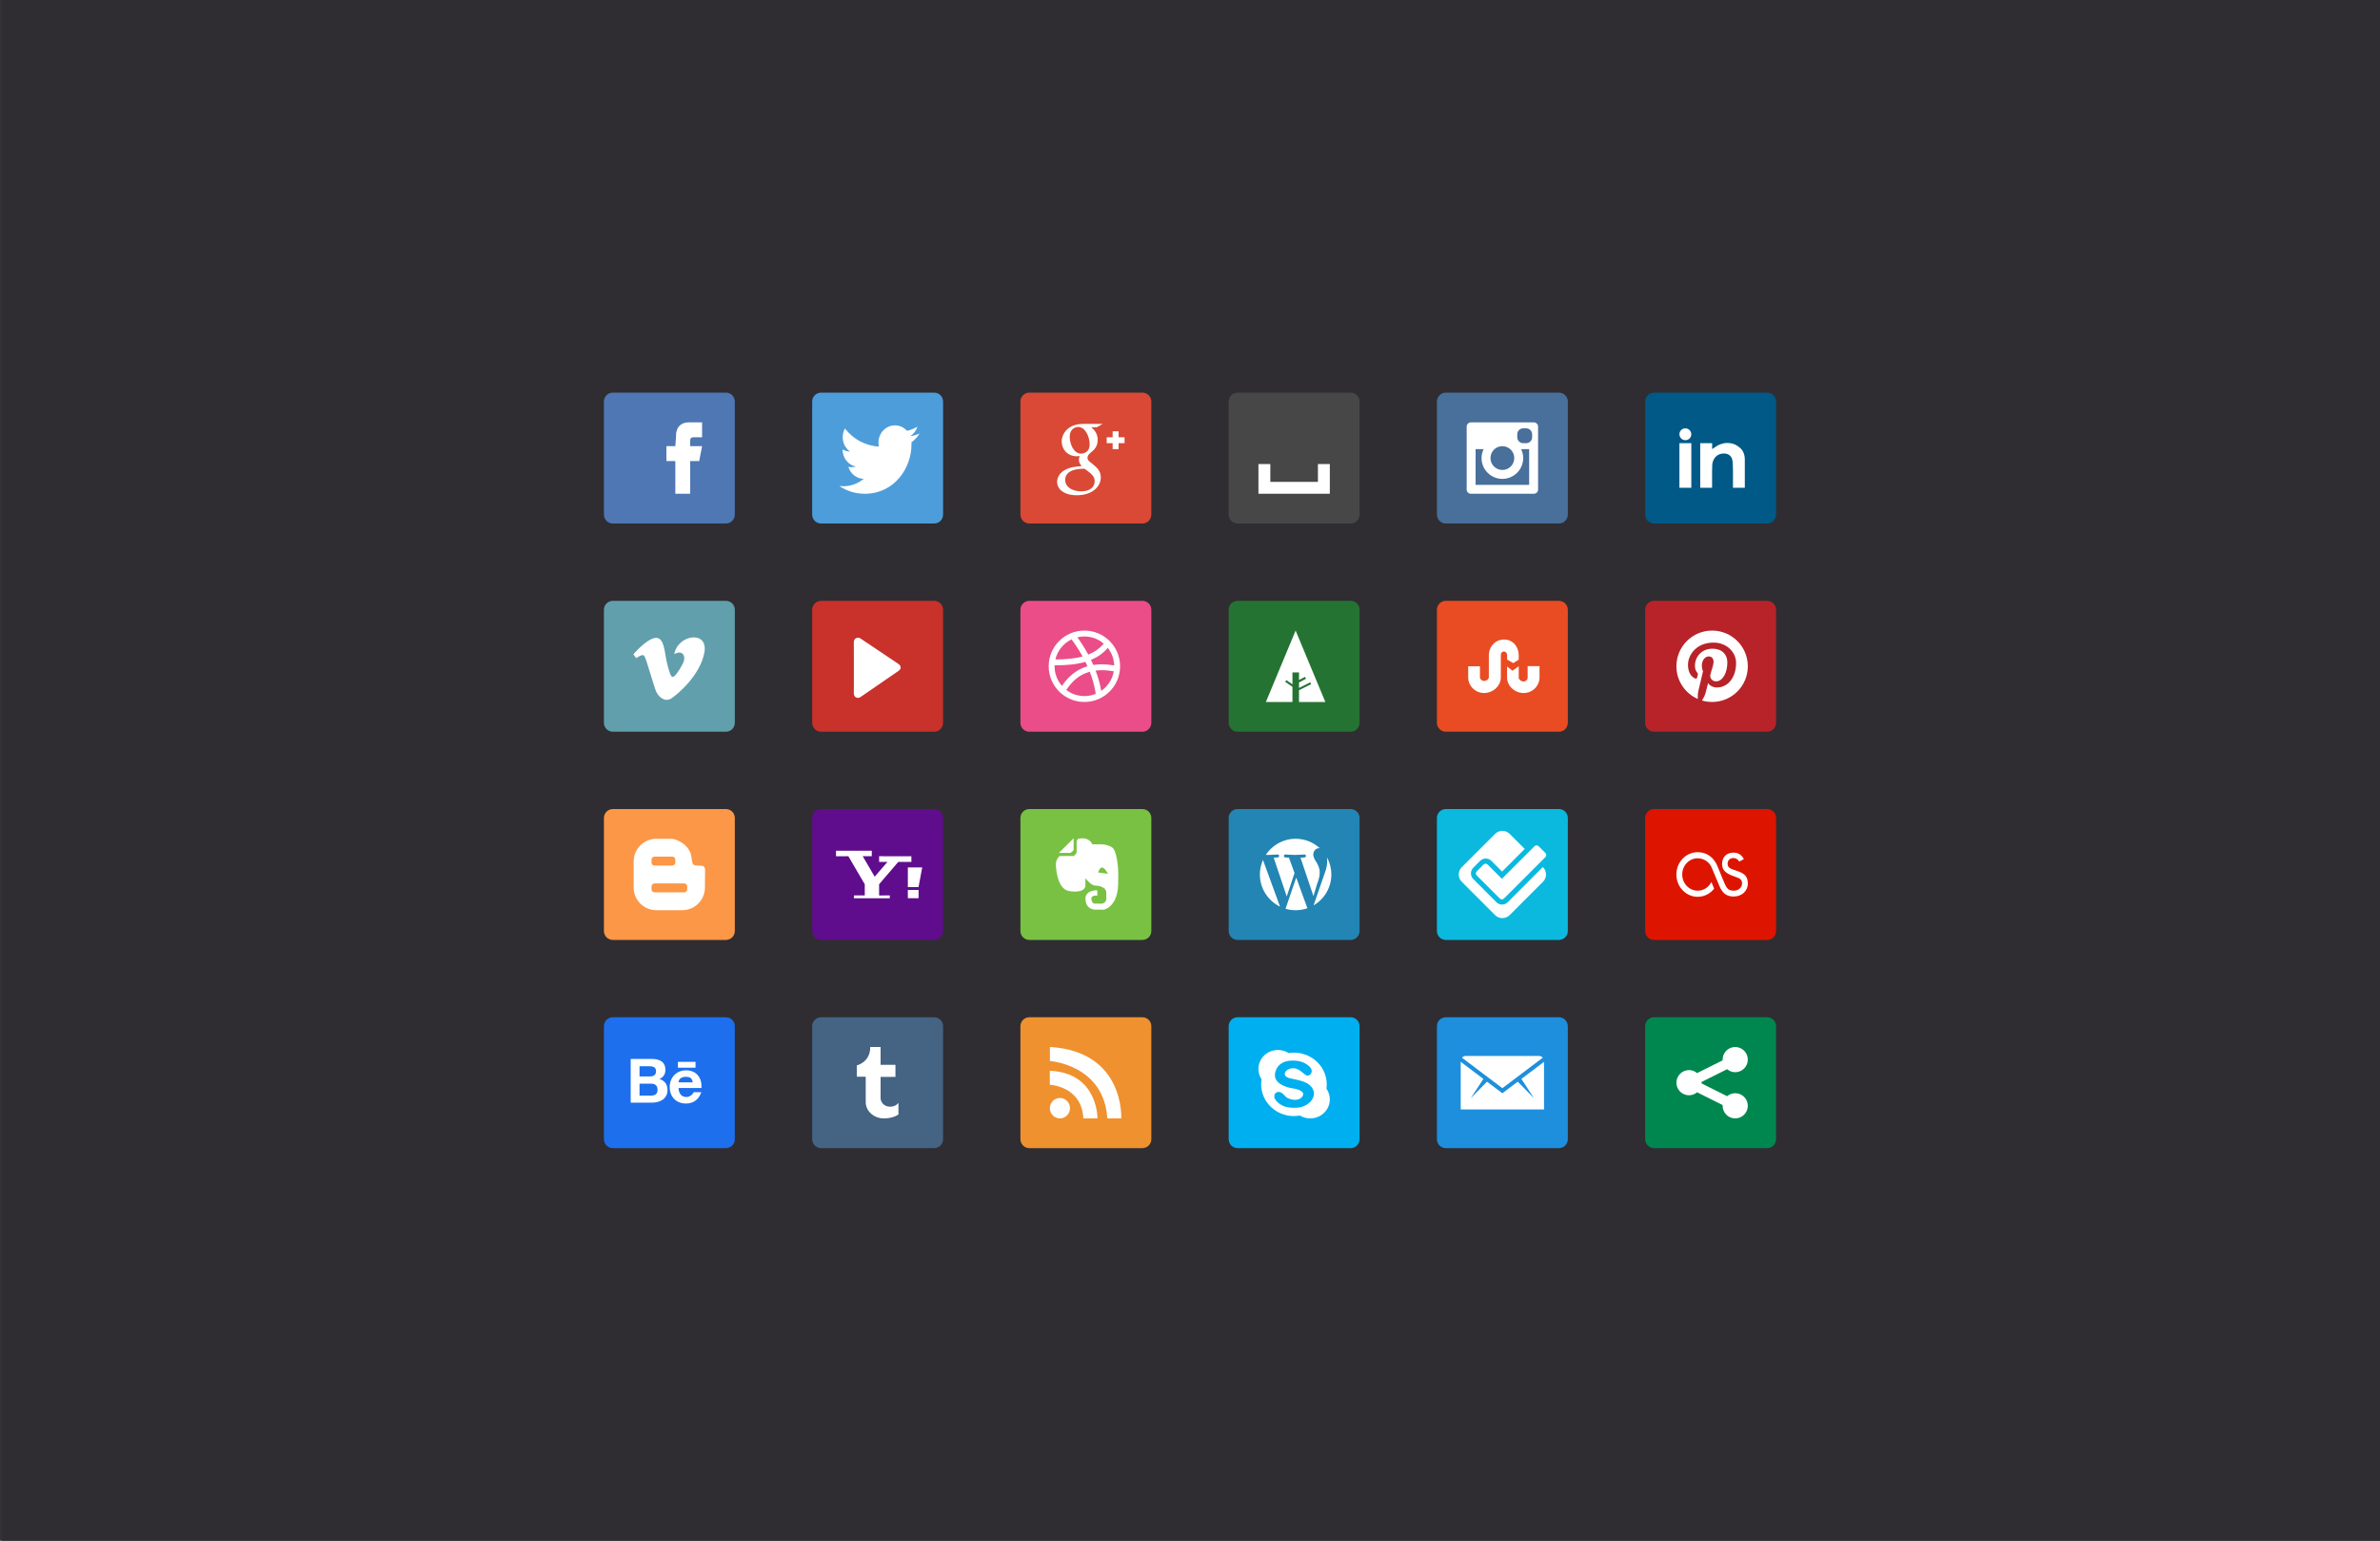 <?xml version="1.0" encoding="utf-8"?>
<!-- Generator: Adobe Illustrator 17.0.0, SVG Export Plug-In . SVG Version: 6.00 Build 0)  -->
<!DOCTYPE svg PUBLIC "-//W3C//DTD SVG 1.1//EN" "http://www.w3.org/Graphics/SVG/1.1/DTD/svg11.dtd">
<svg version="1.1" xmlns="http://www.w3.org/2000/svg" xmlns:xlink="http://www.w3.org/1999/xlink" x="0px" y="0px" width="800px"
	 height="518px" viewBox="0 0 800 518" enable-background="new 0 0 800 518" xml:space="preserve">
<rect x="0" y="0" width="800" height="518" fill="#333333" stroke="none"/>
<g id="Background">
	<rect x="0.5" fill-rule="evenodd" clip-rule="evenodd" fill="#2F2D31" width="800" height="518"/>
</g>
<g id="ShareThis">
	<path fill-rule="evenodd" clip-rule="evenodd" fill="#00874F" d="M556,342h38c1.66,0,3,1.34,3,3v38c0,1.66-1.34,3-3,3h-38
		c-1.66,0-3-1.34-3-3v-38C553,343.34,554.34,342,556,342z"/>
	<path fill="#FFFFFF" d="M583.26,367.53c-1.04,0-1.98,0.39-2.71,1.01l-8.6-4.3c0-0.08,0.02-0.16,0.02-0.24s-0.02-0.16-0.02-0.24
		l8.6-4.3c0.73,0.62,1.67,1.01,2.71,1.01c2.34,0,4.24-1.9,4.24-4.24c0-2.33-1.9-4.23-4.24-4.23c-2.34,0-4.23,1.9-4.23,4.23
		c0,0.09,0.02,0.16,0.02,0.25l-8.6,4.29c-0.73-0.62-1.67-1.01-2.71-1.01c-2.34,0-4.24,1.9-4.24,4.24s1.9,4.23,4.24,4.23
		c1.04,0,1.98-0.39,2.71-1.01l8.6,4.3c0,0.08-0.02,0.16-0.02,0.24c0,2.34,1.89,4.24,4.23,4.24c2.34,0,4.24-1.9,4.24-4.24
		S585.6,367.53,583.26,367.53z"/>
</g>
<g id="Mail">
	<path fill-rule="evenodd" clip-rule="evenodd" fill="#1D8FDD" d="M486,342h38c1.66,0,3,1.34,3,3v38c0,1.66-1.34,3-3,3h-38
		c-1.66,0-3-1.34-3-3v-38C483,343.34,484.34,342,486,342z"/>
	<path fill-rule="evenodd" clip-rule="evenodd" fill="#FFFFFF" d="M491.42,355.59c0.31-0.36,0.75-0.59,1.26-0.59H505v10.8
		l-0.03,0.02L491.42,355.59z M505,365.8V355h12.32c0.51,0,0.95,0.23,1.26,0.59l-13.55,10.23L505,365.8z M491,356.98l7.61,5.75
		l-4.26,6.51l5.48-5.59l5.14,3.88l0.03-0.02V373h-14V356.98z M505,373v-5.49l0.03,0.02l5.14-3.88l5.48,5.59l-4.26-6.51l7.61-5.75
		V373H505z"/>
</g>
<g id="Skype">
	<path fill-rule="evenodd" clip-rule="evenodd" fill="#00AFEF" d="M416,342h38c1.66,0,3,1.34,3,3v38c0,1.66-1.34,3-3,3h-38
		c-1.66,0-3-1.34-3-3v-38C413,343.34,414.34,342,416,342z"/>
	<path fill="#FFFFFF" d="M435.97,372.41c-3.5,0.18-5.14-0.57-6.64-1.94c-1.68-1.53-1-3.28,0.36-3.37c1.37-0.09,2.19,1.51,2.92,1.95
		c0.72,0.44,3.49,1.45,4.96-0.18c1.59-1.77-1.06-2.68-3.01-2.96c-2.77-0.4-6.28-1.86-6-4.74c0.27-2.87,2.51-4.34,4.86-4.55
		c3.01-0.27,4.96,0.44,6.51,1.72c1.79,1.49,0.82,3.14-0.32,3.28c-1.13,0.13-2.41-2.44-4.91-2.48c-2.58-0.04-4.32,2.61-1.14,3.36
		c3.19,0.75,6.6,1.06,7.83,3.89C442.62,369.23,439.48,372.23,435.97,372.41z M445.86,366c0.06-0.47,0.1-0.95,0.1-1.44
		c0-5.89-4.93-10.66-11.02-10.66c-0.6,0-1.2,0.05-1.77,0.14c-1.04-0.66-2.27-1.04-3.59-1.04c-3.64,0-6.58,2.86-6.58,6.39
		c0,1.29,0.39,2.48,1.06,3.49c-0.09,0.54-0.14,1.1-0.14,1.68c0,5.88,4.93,10.66,11.02,10.66c0.69,0,1.36-0.07,2.01-0.18
		c1.01,0.61,2.2,0.96,3.47,0.96c3.64,0,6.58-2.86,6.58-6.4C447,368.27,446.58,367.03,445.86,366z"/>
</g>
<g id="Feed">
	<path fill-rule="evenodd" clip-rule="evenodd" fill="#EF912F" d="M346,342h38c1.66,0,3,1.34,3,3v38c0,1.66-1.34,3-3,3h-38
		c-1.66,0-3-1.34-3-3v-38C343,343.34,344.34,342,346,342z"/>
	<path fill-rule="evenodd" clip-rule="evenodd" fill="#FFFFFF" d="M356.28,369.14c1.86,0,3.38,1.53,3.38,3.43
		c0,1.89-1.52,3.43-3.38,3.43c-1.87,0-3.39-1.54-3.39-3.43C352.89,370.67,354.41,369.14,356.28,369.14z M368.9,375.99h-4.74
		c-0.56-10.85-11.28-11.3-11.28-11.3v-4.7C369.12,360.66,368.9,375.99,368.9,375.99z M376.89,376.01h-4.68
		c-1.12-18.07-19.3-19.3-19.3-19.3v-4.72C378.12,353.45,376.89,376.01,376.89,376.01z"/>
</g>
<g id="Tumblr">
	<path fill-rule="evenodd" clip-rule="evenodd" fill="#456383" d="M276,342h38c1.66,0,3,1.34,3,3v38c0,1.66-1.34,3-3,3h-38
		c-1.66,0-3-1.34-3-3v-38C273,343.34,274.34,342,276,342z"/>
	<path fill="#FFFFFF" d="M299.17,372.07c-2.05,0-3.17-1.6-3.17-2.84v-7.19h4.99V358H296v-6h-3.48c0,5.21-4.52,6.18-4.52,6.18v3.81h3
		v8.57c0,2.97,2.74,5.44,6.07,5.44c3.34,0,4.93-1.33,4.93-1.33v-3.93C302,370.74,301.23,372.07,299.17,372.07z"/>
</g>
<g id="Behance">
	<path fill-rule="evenodd" clip-rule="evenodd" fill="#1D6FED" d="M206,342h38c1.66,0,3,1.34,3,3v38c0,1.66-1.34,3-3,3h-38
		c-1.66,0-3-1.34-3-3v-38C203,343.34,204.34,342,206,342z"/>
	<path fill-rule="evenodd" clip-rule="evenodd" fill="#FFFFFF" d="M218.78,364.32h-3.81v4.02h3.75c1.29,0,2.31-0.41,2.31-1.93
		C221.03,364.92,220.17,364.32,218.78,364.32z M218.29,358.47h-3.32v3.42h3.57c1.13,0,1.98-0.51,1.98-1.74
		C220.52,358.75,219.45,358.47,218.29,358.47z M224.37,366.47c0,2.97-2.55,4.24-5.21,4.24H212V356h6.95c2.81,0,4.72,0.99,4.72,3.72
		c0,1.43-0.73,2.43-2.01,3.05C223.46,363.28,224.37,364.65,224.37,366.47z M227.87,356.99h5.92v1.97h-5.92V356.99z M230.52,362.03
		c-1.86,0-2.4,1.04-2.44,1.85h4.78C232.59,362.41,231.95,362.03,230.52,362.03z M228.08,365.79c0.08,1.84,0.99,3.02,2.62,3.02
		c1.18,0,2.26-0.96,2.45-1.62h2.58c-0.82,2.5-2.71,3.81-5.13,3.81c-3.37,0-5.49-2.29-5.49-5.57c0-3.17,2.25-5.59,5.49-5.59
		c3.64,0,5.4,2.69,5.19,5.95H228.08z"/>
</g>
<g id="Last.fm">
	<path fill-rule="evenodd" clip-rule="evenodd" fill="#DD1500" d="M556,272h38c1.66,0,3,1.34,3,3v38c0,1.66-1.34,3-3,3h-38
		c-1.66,0-3-1.34-3-3v-38C553,273.34,554.34,272,556,272z"/>
	<path fill="#FFFFFF" d="M577.95,297.86l-0.26-0.62l-2.29-5.45c-0.75-1.93-2.63-3.24-4.75-3.24c-2.87,0-5.2,2.44-5.2,5.45
		s2.33,5.45,5.2,5.45c2,0,3.74-1.19,4.61-2.93l0.92,2.24c-1.31,1.67-3.3,2.74-5.53,2.74c-3.95,0-7.16-3.35-7.16-7.5
		c0-4.14,3.21-7.5,7.16-7.5c2.98,0,5.39,1.67,6.61,4.63c0.09,0.23,1.3,3.17,2.34,5.67c0.65,1.55,1.2,2.58,3,2.65
		c1.76,0.06,2.97-1.06,2.97-2.49c0-1.39-0.92-1.72-2.48-2.26c-2.8-0.97-4.24-1.94-4.24-4.27c0-2.27,1.47-3.78,3.86-3.78
		c1.56,0,2.69,0.73,3.47,2.18l-1.53,0.82c-0.58-0.85-1.21-1.18-2.02-1.18c-1.13,0-1.93,0.82-1.93,1.91c0,1.54,1.32,1.78,3.17,2.41
		c2.48,0.85,3.64,1.82,3.64,4.24c0,2.54-2.08,4.39-4.8,4.38C580.21,301.4,578.88,300.12,577.95,297.86z"/>
</g>
<g id="Foursquare">
	<path fill-rule="evenodd" clip-rule="evenodd" fill="#0BB9DF" d="M486,272h38c1.66,0,3,1.34,3,3v38c0,1.66-1.34,3-3,3h-38
		c-1.66,0-3-1.34-3-3v-38C483,273.34,484.34,272,486,272z"/>
	<path fill-rule="evenodd" clip-rule="evenodd" fill="#FFFFFF" d="M501.32,289.43c-0.5-0.5-1.2-0.79-1.9-0.79
		c-0.72,0-1.41,0.29-1.91,0.79l-2.29,2.29c-0.51,0.51-0.79,1.19-0.79,1.91c0,0.71,0.28,1.39,0.79,1.9l7.76,7.78
		c0.36,0.36,0.8,0.6,1.28,0.72l0.11,0.07h0.53c0.71,0,1.39-0.28,1.9-0.78l11.8-11.81l0.06,0.05c1.34,1.34,1.34,3.54,0,4.88
		l-11.22,11.22c-1.34,1.34-3.54,1.34-4.88,0l-11.22-11.22c-1.34-1.34-1.34-3.54,0-4.88l11.22-11.22c1.34-1.34,3.54-1.34,4.88,0
		l5.07,5.07l-7.61,7.61L501.32,289.43z M519.47,288.15l-13.94,13.94c-0.19,0.19-0.43,0.29-0.69,0.29h-0.01l-0.11-0.01
		c-0.22-0.02-0.42-0.12-0.57-0.28l-7.77-7.78c-0.38-0.38-0.38-0.99,0-1.37l2.29-2.29c0.18-0.18,0.43-0.28,0.68-0.28
		c0.26,0,0.51,0.1,0.69,0.28l4.8,4.81l10.97-10.97c0.18-0.18,0.42-0.29,0.68-0.28c0.26-0.01,0.5,0.1,0.68,0.28l2.3,2.29
		C519.84,287.16,519.84,287.77,519.47,288.15z"/>
</g>
<g id="Wordpress">
	<path fill-rule="evenodd" clip-rule="evenodd" fill="#2385B3" d="M416,272h38c1.66,0,3,1.34,3,3v38c0,1.66-1.34,3-3,3h-38
		c-1.66,0-3-1.34-3-3v-38C413,273.34,414.34,272,416,272z"/>
	<path fill="#FFFFFF" d="M446.04,288.24c0.05,0.38,0.08,0.79,0.08,1.23c0,1.22-0.23,2.59-0.91,4.3l-3.67,10.61
		c3.57-2.08,5.97-5.95,5.97-10.38C447.51,291.91,446.97,289.95,446.04,288.24z M435.71,295.05l-3.6,10.47
		c1.07,0.32,2.21,0.49,3.39,0.49c1.4,0,2.74-0.24,3.99-0.68c-0.03-0.05-0.06-0.11-0.09-0.17L435.71,295.05z M443.61,293.39
		c0-1.48-0.54-2.51-0.99-3.31c-0.61-0.99-1.18-1.82-1.18-2.81c0-1.11,0.83-2.13,2.01-2.13l0.16,0.01c-2.14-1.96-4.98-3.16-8.11-3.16
		c-4.19,0-7.88,2.16-10.03,5.42l0.77,0.01c1.26,0,3.2-0.15,3.2-0.15c0.65-0.04,0.73,0.91,0.08,0.99c0,0-0.65,0.07-1.38,0.11
		l4.38,13.01l2.62-7.88l-1.87-5.13c-0.64-0.04-1.26-0.11-1.26-0.11c-0.64-0.04-0.57-1.03,0.08-0.99c0,0,1.98,0.15,3.16,0.15
		c1.26,0,3.2-0.15,3.2-0.15c0.65-0.04,0.73,0.91,0.08,0.99c0,0-0.65,0.07-1.38,0.11l4.35,12.91l1.19-4
		C443.3,295.71,443.61,294.42,443.61,293.39z M423.49,294c0,4.75,2.77,8.86,6.77,10.81l-5.73-15.7
		C423.87,290.61,423.49,292.26,423.49,294z"/>
</g>
<g id="Evernote">
	<path fill-rule="evenodd" clip-rule="evenodd" fill="#79C143" d="M346,272h38c1.66,0,3,1.34,3,3v38c0,1.66-1.34,3-3,3h-38
		c-1.66,0-3-1.34-3-3v-38C343,273.34,344.34,272,346,272z"/>
	<path fill-rule="evenodd" clip-rule="evenodd" fill="#FFFFFF" d="M355.93,286.75l4.95-4.92v4.02l-1.01,0.9H355.93z M370.45,291.66
		c-0.9,0-1.32,1.66-1.32,1.66l3.3,0.45C372.43,293.77,371.35,291.66,370.45,291.66z M375.85,295.92c0.3,9.07-4.84,9.91-4.84,9.91
		l-2.51-0.02c0,0-3.61,0.36-3.64-3.71c0.03-2.99,3.97-2.78,3.97-2.78l0.02,1.8c0,0-2.11-0.34-2.01,1.13
		c-0.03,0.66,0.5,1.37,0.85,1.53c1.47,0,1.48,0.02,2.59,0.03c0,0,1.1,0.06,1.59-1.3c0.02-0.23,0-0.04,0-2.33
		c0-2.29-3.32-2.44-3.49-2.44c-1.69,0.13-3.52-2.51-3.52-2.51s-0.04,2.18-0.04,2.7c-0.49,2.59-5.38,1.65-5.39,1.65
		c-4.43-0.65-4.52-8.97-4.52-8.97s-0.06-1.65,1.28-2.81c0.01-0.01,4.78-0.01,4.78-0.01l0.92-1.04v-3.45c0-1.28,0.45-1.43,2.14-1.47
		c2.38,0.07,3.15,2.03,3.15,2.03h2.93c0,0,2.47,0,3.9,1.2C375.1,285.92,376.11,290.71,375.85,295.92z"/>
</g>
<g id="Yahoo">
	<path fill-rule="evenodd" clip-rule="evenodd" fill="#5F0D8D" d="M276,272h38c1.66,0,3,1.34,3,3v38c0,1.66-1.34,3-3,3h-38
		c-1.66,0-3-1.34-3-3v-38C273,273.34,274.34,272,276,272z"/>
	<path fill-rule="evenodd" clip-rule="evenodd" fill="#FFFFFF" d="M308.77,301.97h-3.61v-2.78h3.61V301.97z M309.99,291.62
		l-1.24,6.61l-3.59,0.01v-6.62H309.99z M295.5,297.28v3.77l3.59-0.01l-0.01,0.95h-6.34h-5.71v-0.96l3.65,0.01v-3.75l-5.52-9.43
		l-4.15,0.01v-1.86h12.02l0.01,1.85h-3.05l4.02,6.88l4.29-4.96h-2.79l-0.01-1.92l10.85,0.01v1.9h-4.41L295.5,297.28z"/>
</g>
<g id="Blogger">
	<path fill-rule="evenodd" clip-rule="evenodd" fill="#FB9747" d="M206,272h38c1.66,0,3,1.34,3,3v38c0,1.66-1.34,3-3,3h-38
		c-1.66,0-3-1.34-3-3v-38C203,273.34,204.34,272,206,272z"/>
	<path fill-rule="evenodd" clip-rule="evenodd" fill="#FFFFFF" d="M231,298c0-0.55-0.44-1-1-1h-10c-0.56,0-1,0.45-1,1v1
		c0,0.55,0.44,1,1,1h10c0.56,0,1-0.45,1-1V298z M227,289c0-0.55-0.45-1-1-1h-6c-0.56,0-1,0.45-1,1v1c0,0.55,0.44,1,1,1h6
		c0.55,0,1-0.45,1-1V289z M236.95,298.43c-0.02,4.16-3.42,7.57-7.6,7.57h-8.74c-4.19,0-7.61-3.41-7.61-7.57v-8.85
		c0-4.17,3.42-7.58,7.61-7.58h5.31c1.97,0.23,4.83,1.91,5.88,4.14c0.29,0.62,0.44,0.64,0.68,2.49c0.13,0.95,0.2,1.66,0.63,2.05
		c0.6,0.55,2.84,0.18,3.28,0.52l0.34,0.27l0.2,0.41l0.07,0.34L236.95,298.43z"/>
</g>
<g id="Pinterest">
	<path fill-rule="evenodd" clip-rule="evenodd" fill="#B72329" d="M556,202h38c1.66,0,3,1.34,3,3v38c0,1.66-1.34,3-3,3h-38
		c-1.66,0-3-1.34-3-3v-38C553,203.34,554.34,202,556,202z"/>
	<path fill="#FFFFFF" d="M575.5,212c-6.63,0-12,5.37-12,12c0,4.91,2.96,9.13,7.18,10.99c-0.03-0.84,0-1.84,0.21-2.76l1.55-6.53
		c0,0-0.39-0.77-0.39-1.9c0-1.78,1.03-3.11,2.32-3.11c1.09,0,1.62,0.82,1.62,1.8c0,1.1-0.7,2.74-1.06,4.26
		c-0.3,1.27,0.63,2.31,1.89,2.31c2.27,0,3.8-2.92,3.8-6.38c0-2.63-1.77-4.59-4.99-4.59c-3.64,0-5.9,2.71-5.9,5.74
		c0,1.05,0.3,1.78,0.79,2.35c0.22,0.27,0.25,0.37,0.17,0.67l-0.25,0.97c-0.08,0.3-0.32,0.41-0.6,0.3c-1.67-0.69-2.45-2.52-2.45-4.59
		c0-3.41,2.87-7.49,8.57-7.49c4.58,0,7.6,3.31,7.6,6.87c0,4.71-2.62,8.22-6.48,8.22c-1.29,0-2.51-0.7-2.93-1.49
		c0,0-0.69,2.76-0.84,3.3c-0.26,0.92-0.75,1.85-1.21,2.57c1.08,0.31,2.22,0.49,3.4,0.49c6.63,0,12-5.37,12-12S582.13,212,575.5,212z
		"/>
</g>
<g id="Stumbleupon">
	<path fill-rule="evenodd" clip-rule="evenodd" fill="#E94B23" d="M486,202h38c1.66,0,3,1.34,3,3v38c0,1.66-1.34,3-3,3h-38
		c-1.66,0-3-1.34-3-3v-38C483,203.34,484.34,202,486,202z"/>
	<path fill="#FFFFFF" d="M512.13,232.99c-2.95,0-5.54-2.33-5.56-5.21v-3.7l1.84,1.41l2.09-1.5v3.85c0,0.68,0.92,1.29,1.62,1.29
		c0.7,0,1.37-0.61,1.37-1.29v-3.88h4v3.77C517.49,230.64,515.09,232.99,512.13,232.99z M505.5,219.05c-0.7,0-1.02,0.55-1.02,1.24
		v7.51c-0.05,2.88-2.67,5.19-5.61,5.19c-2.96,0-5.36-2.35-5.36-5.26v-3.72h3.95v3.68c0,0.68,0.72,1.24,1.42,1.24
		c0.7,0,1.57-0.56,1.57-1.24v-7.61c0.1-2.82,2.22-5.07,5.11-5.07c2.91,0,4.84,2.27,4.93,5.1v1.67l-1.83,1.15l-2.07-1.19v-1.45
		C506.59,219.6,506.2,219.05,505.5,219.05z"/>
</g>
<g id="Forrst">
	<path fill-rule="evenodd" clip-rule="evenodd" fill="#257333" d="M416,202h38c1.66,0,3,1.34,3,3v38c0,1.66-1.34,3-3,3h-38
		c-1.66,0-3-1.34-3-3v-38C413,203.34,414.34,202,416,202z"/>
	<polygon fill="#FFFFFF" points="434.44,230.91 432,229.23 432.38,228.66 434.44,230.07 434.44,226.06 436.64,226.06 436.64,228.62 
		438.65,227.56 439,228.19 436.64,229.44 436.64,231.29 440.41,229.39 440.72,230 436.64,232.05 436.64,236 445.49,236 435.5,212 
		425.51,236 434.44,236 	"/>
</g>
<g id="Dribbble">
	<path fill-rule="evenodd" clip-rule="evenodd" fill="#EB4D89" d="M346,202h38c1.66,0,3,1.34,3,3v38c0,1.66-1.34,3-3,3h-38
		c-1.66,0-3-1.34-3-3v-38C343,203.34,344.34,202,346,202z"/>
	<path fill="#FFFFFF" d="M370.16,232.27c-0.41-2.41-1.08-4.7-1.89-6.83c1.75-0.22,3.77-0.17,6.11,0.26
		C373.91,228.42,372.35,230.76,370.16,232.27z M358.42,231.96c1.69-2.55,4.05-5.07,7.88-6.13c0.9,2.3,1.63,4.8,2.02,7.44
		c-1.18,0.48-2.47,0.75-3.82,0.75C362.21,234.02,360.1,233.25,358.42,231.96z M354.48,224v-0.32h0.06c3.57,0,7.12-0.24,10.3-1.17
		c0.23,0.48,0.47,0.97,0.69,1.48c-4.18,1.23-6.79,3.98-8.57,6.6C355.41,228.83,354.48,226.52,354.48,224z M360.19,214.95
		c1.02,1.36,2.38,3.34,3.71,5.76c-2.82,0.77-5.97,0.98-9.15,0.99C355.45,218.72,357.49,216.25,360.19,214.95z M370.99,216.37
		c-1.41,1.72-3.18,2.9-5.19,3.7c-1.28-2.38-2.61-4.36-3.66-5.81c0.76-0.18,1.55-0.28,2.36-0.28
		C366.98,213.98,369.24,214.88,370.99,216.37z M372.37,217.81c1.29,1.64,2.08,3.68,2.15,5.91c-2.7-0.47-5.02-0.49-7.02-0.17
		c-0.26-0.58-0.52-1.15-0.79-1.7C368.86,220.97,370.79,219.68,372.37,217.81z M364.5,212c-6.63,0-12,5.37-12,12s5.37,12,12,12
		s12-5.37,12-12S371.13,212,364.5,212z"/>
</g>
<g id="YouTube">
	<path fill-rule="evenodd" clip-rule="evenodd" fill="#C9312B" d="M276,202h38c1.66,0,3,1.34,3,3v38c0,1.66-1.34,3-3,3h-38
		c-1.66,0-3-1.34-3-3v-38C273,203.34,274.34,202,276,202z"/>
	<path fill-rule="evenodd" clip-rule="evenodd" fill="#FFFFFF" d="M301.98,225.58l-12.75,8.77c-1,0.65-2.23,0.07-2.23-1.22v-1.04
		h0.01v-13.65H287v-2.54c0-1.29,1.23-1.9,2.23-1.25l12.77,8.57C303,223.87,302.98,224.93,301.98,225.58z"/>
</g>
<g id="Vimeo">
	<path fill-rule="evenodd" clip-rule="evenodd" fill="#619FAD" d="M206,202h38c1.66,0,3,1.34,3,3v38c0,1.66-1.34,3-3,3h-38
		c-1.66,0-3-1.34-3-3v-38C203,203.34,204.34,202,206,202z"/>
	<path fill="#FFFFFF" d="M212.89,220l0.98,1.28c0,0,2.01-1.59,2.68-0.8c0.67,0.8,3.23,10.4,4.08,12.17c0.74,1.55,2.8,3.6,5.05,2.14
		c2.25-1.47,9.75-7.89,11.09-15.47c1.34-7.57-9.02-5.99-10.11,0.62c2.74-1.66,4.2,0.67,2.8,3.3c-1.4,2.62-2.68,4.34-3.35,4.34
		s-1.18-1.76-1.95-4.83c-0.79-3.18-0.79-8.9-4.08-8.26C216.97,215.11,212.89,220,212.89,220z"/>
</g>
<g id="LinkedIn">
	<path fill-rule="evenodd" clip-rule="evenodd" fill="#005987" d="M556,132h38c1.66,0,3,1.34,3,3v38c0,1.66-1.34,3-3,3h-38
		c-1.66,0-3-1.34-3-3v-38C553,133.34,554.34,132,556,132z"/>
	<path fill-rule="evenodd" clip-rule="evenodd" fill="#FFFFFF" d="M566.52,147.99c-0.55,0-1.02-0.2-1.42-0.59
		c-0.39-0.39-0.58-0.87-0.58-1.44c0-0.54,0.19-1,0.58-1.38c0.39-0.38,0.85-0.57,1.4-0.57s1.02,0.19,1.41,0.58
		c0.39,0.39,0.59,0.86,0.59,1.42c0,0.55-0.19,1.01-0.58,1.4C567.53,147.8,567.07,147.99,566.52,147.99z M564.51,148.99h4v15h-4
		V148.99z M582.51,163.99v-6.01c0-1.84-0.1-3.06-0.29-3.66c-0.2-0.6-0.54-1.06-1.02-1.38c-0.48-0.32-1.07-0.47-1.78-0.47
		c-0.92,0-1.71,0.26-2.37,0.78c-0.65,0.52-1.11,1.25-1.37,2.17c-0.13,0.48-0.19,1.53-0.19,3.13v5.44h-3.98v-15h4v2
		c1.03-0.73,1.94-1.34,2.77-1.63c0.84-0.29,1.41-0.43,2.28-0.43c1.8,0,3.03,0.53,4.28,1.6c1.06,0.9,1.65,2.24,1.65,4.02v9.44H582.51
		z"/>
</g>
<g id="Instragram">
	<path fill-rule="evenodd" clip-rule="evenodd" fill="#496F9B" d="M486,132h38c1.66,0,3,1.34,3,3v38c0,1.66-1.34,3-3,3h-38
		c-1.66,0-3-1.34-3-3v-38C483,133.34,484.34,132,486,132z"/>
	<path fill-rule="evenodd" clip-rule="evenodd" fill="#FFFFFF" d="M515,146c0-1.1-0.89-2-2-2h-1c-1.1,0-2,0.9-2,2v1c0,1.1,0.9,2,2,2
		h1c1.11,0,2-0.9,2-2V146z M505,161c-3.86,0-7-3.14-7-7c0-1.08,0.27-2.09,0.7-3H496v12h18v-12h-2.7c0.44,0.91,0.7,1.92,0.7,3
		C512,157.86,508.87,161,505,161z M505,150c-2.21,0-4,1.79-4,4s1.79,4,4,4s4-1.79,4-4S507.21,150,505,150z M515.57,166h-21.14
		c-0.79,0-1.43-0.64-1.43-1.43v-21.14c0-0.79,0.64-1.43,1.43-1.43h21.14c0.79,0,1.43,0.64,1.43,1.43v21.14
		C517,165.36,516.36,166,515.57,166z"/>
</g>
<g id="Myspace">
	<path fill-rule="evenodd" clip-rule="evenodd" fill="#474747" d="M416,132h38c1.66,0,3,1.34,3,3v38c0,1.66-1.34,3-3,3h-38
		c-1.66,0-3-1.34-3-3v-38C413,133.34,414.34,132,416,132z"/>
	<polygon fill-rule="evenodd" clip-rule="evenodd" fill="#FFFFFF" points="447,166 423.01,166 423,156 427,156 427,162 443,162 
		443,156 447,156 447,163.14 	"/>
</g>
<g id="Google">
	<path fill-rule="evenodd" clip-rule="evenodd" fill="#D94935" d="M346,132h38c1.66,0,3,1.34,3,3v38c0,1.66-1.34,3-3,3h-38
		c-1.66,0-3-1.34-3-3v-38C343,133.34,344.34,132,346,132z"/>
	<path fill-rule="evenodd" clip-rule="evenodd" fill="#FFFFFF" d="M362.4,143.54c-0.8,0-1.66,0.41-2.15,1.04
		c-0.52,0.66-0.68,1.51-0.68,2.33c0,2.11,1.2,5.61,3.84,5.61c0.77,0,1.6-0.38,2.1-0.89c0.7-0.72,0.76-1.73,0.76-2.3
		C366.27,147.07,364.95,143.54,362.4,143.54z M360.68,158.09c-0.68,0.25-2.64,1.01-2.64,3.25c0,2.23,2.12,3.84,5.41,3.84
		c2.95,0,4.51-1.45,4.51-3.4c0-1.61-1.01-2.46-3.35-4.16c-0.24-0.03-0.4-0.03-0.7-0.03C363.63,157.59,361.97,157.65,360.68,158.09z
		 M366.8,143.63c0.7,0.6,2.18,1.86,2.18,4.26c0,2.33-1.29,3.43-2.58,4.47c-0.4,0.41-0.86,0.85-0.86,1.54c0,0.69,0.46,1.07,0.79,1.36
		l1.11,0.88c1.35,1.16,2.58,2.23,2.58,4.41c0,2.96-2.79,5.95-8.08,5.95c-4.46,0-6.61-2.17-6.61-4.5c0-1.14,0.56-2.74,2.37-3.85
		c1.9-1.19,4.49-1.35,5.87-1.44c-0.43-0.57-0.92-1.17-0.92-2.15c0-0.53,0.15-0.85,0.3-1.23c-0.33,0.04-0.67,0.07-0.98,0.07
		c-3.26,0-5.1-2.49-5.1-4.95c0-1.45,0.64-3.05,1.97-4.22c1.75-1.48,3.84-1.73,5.5-1.73h6.33l-1.97,1.13H366.8z M378,149h-2v2h-2v-2
		h-2v-2h2v-2h2v2h2V149z"/>
</g>
<g id="Twitter">
	<path fill-rule="evenodd" clip-rule="evenodd" fill="#4D9DDB" d="M276,132h38c1.66,0,3,1.34,3,3v38c0,1.66-1.34,3-3,3h-38
		c-1.66,0-3-1.34-3-3v-38C273,133.34,274.34,132,276,132z"/>
	<path fill="#FFFFFF" d="M309.13,145.72c-0.99,0.47-2.06,0.78-3.18,0.92c1.14-0.72,2.02-1.86,2.43-3.21
		c-1.07,0.66-2.25,1.14-3.51,1.41c-1.02-1.13-2.45-1.84-4.05-1.84c-3.06,0-5.54,2.6-5.54,5.81c0,0.45,0.05,0.9,0.15,1.32
		c-4.61-0.24-8.69-2.55-11.42-6.07c-0.48,0.86-0.75,1.86-0.75,2.92c0,2.02,0.98,3.79,2.46,4.84c-0.91-0.03-1.76-0.3-2.51-0.73v0.07
		c0,2.81,1.91,5.16,4.45,5.69c-0.47,0.14-0.96,0.21-1.46,0.21c-0.36,0-0.71-0.04-1.04-0.11c0.7,2.31,2.75,3.99,5.17,4.04
		c-1.9,1.55-4.28,2.48-6.88,2.48c-0.45,0-0.89-0.03-1.32-0.08c2.45,1.65,5.36,2.61,8.49,2.61c10.19,0,15.76-8.85,15.76-16.52
		c0-0.25,0-0.5-0.02-0.75C307.45,147.91,308.39,146.89,309.13,145.72z"/>
</g>
<g id="Facebook">
	<path fill-rule="evenodd" clip-rule="evenodd" fill="#4F77B3" d="M206,132h38c1.66,0,3,1.34,3,3v38c0,1.66-1.34,3-3,3h-38
		c-1.66,0-3-1.34-3-3v-38C203,133.34,204.34,132,206,132z"/>
	<path fill-rule="evenodd" clip-rule="evenodd" fill="#FFFFFF" d="M236,142v5h-3c0,0-1,0.01-1,1v2h4l-0.98,5.02L232,155v11h-5v-11
		h-3v-5h3l0.24-3.34c0,0-0.43-4.67,4.4-4.67S236,142,236,142z"/>
</g>
</svg>
